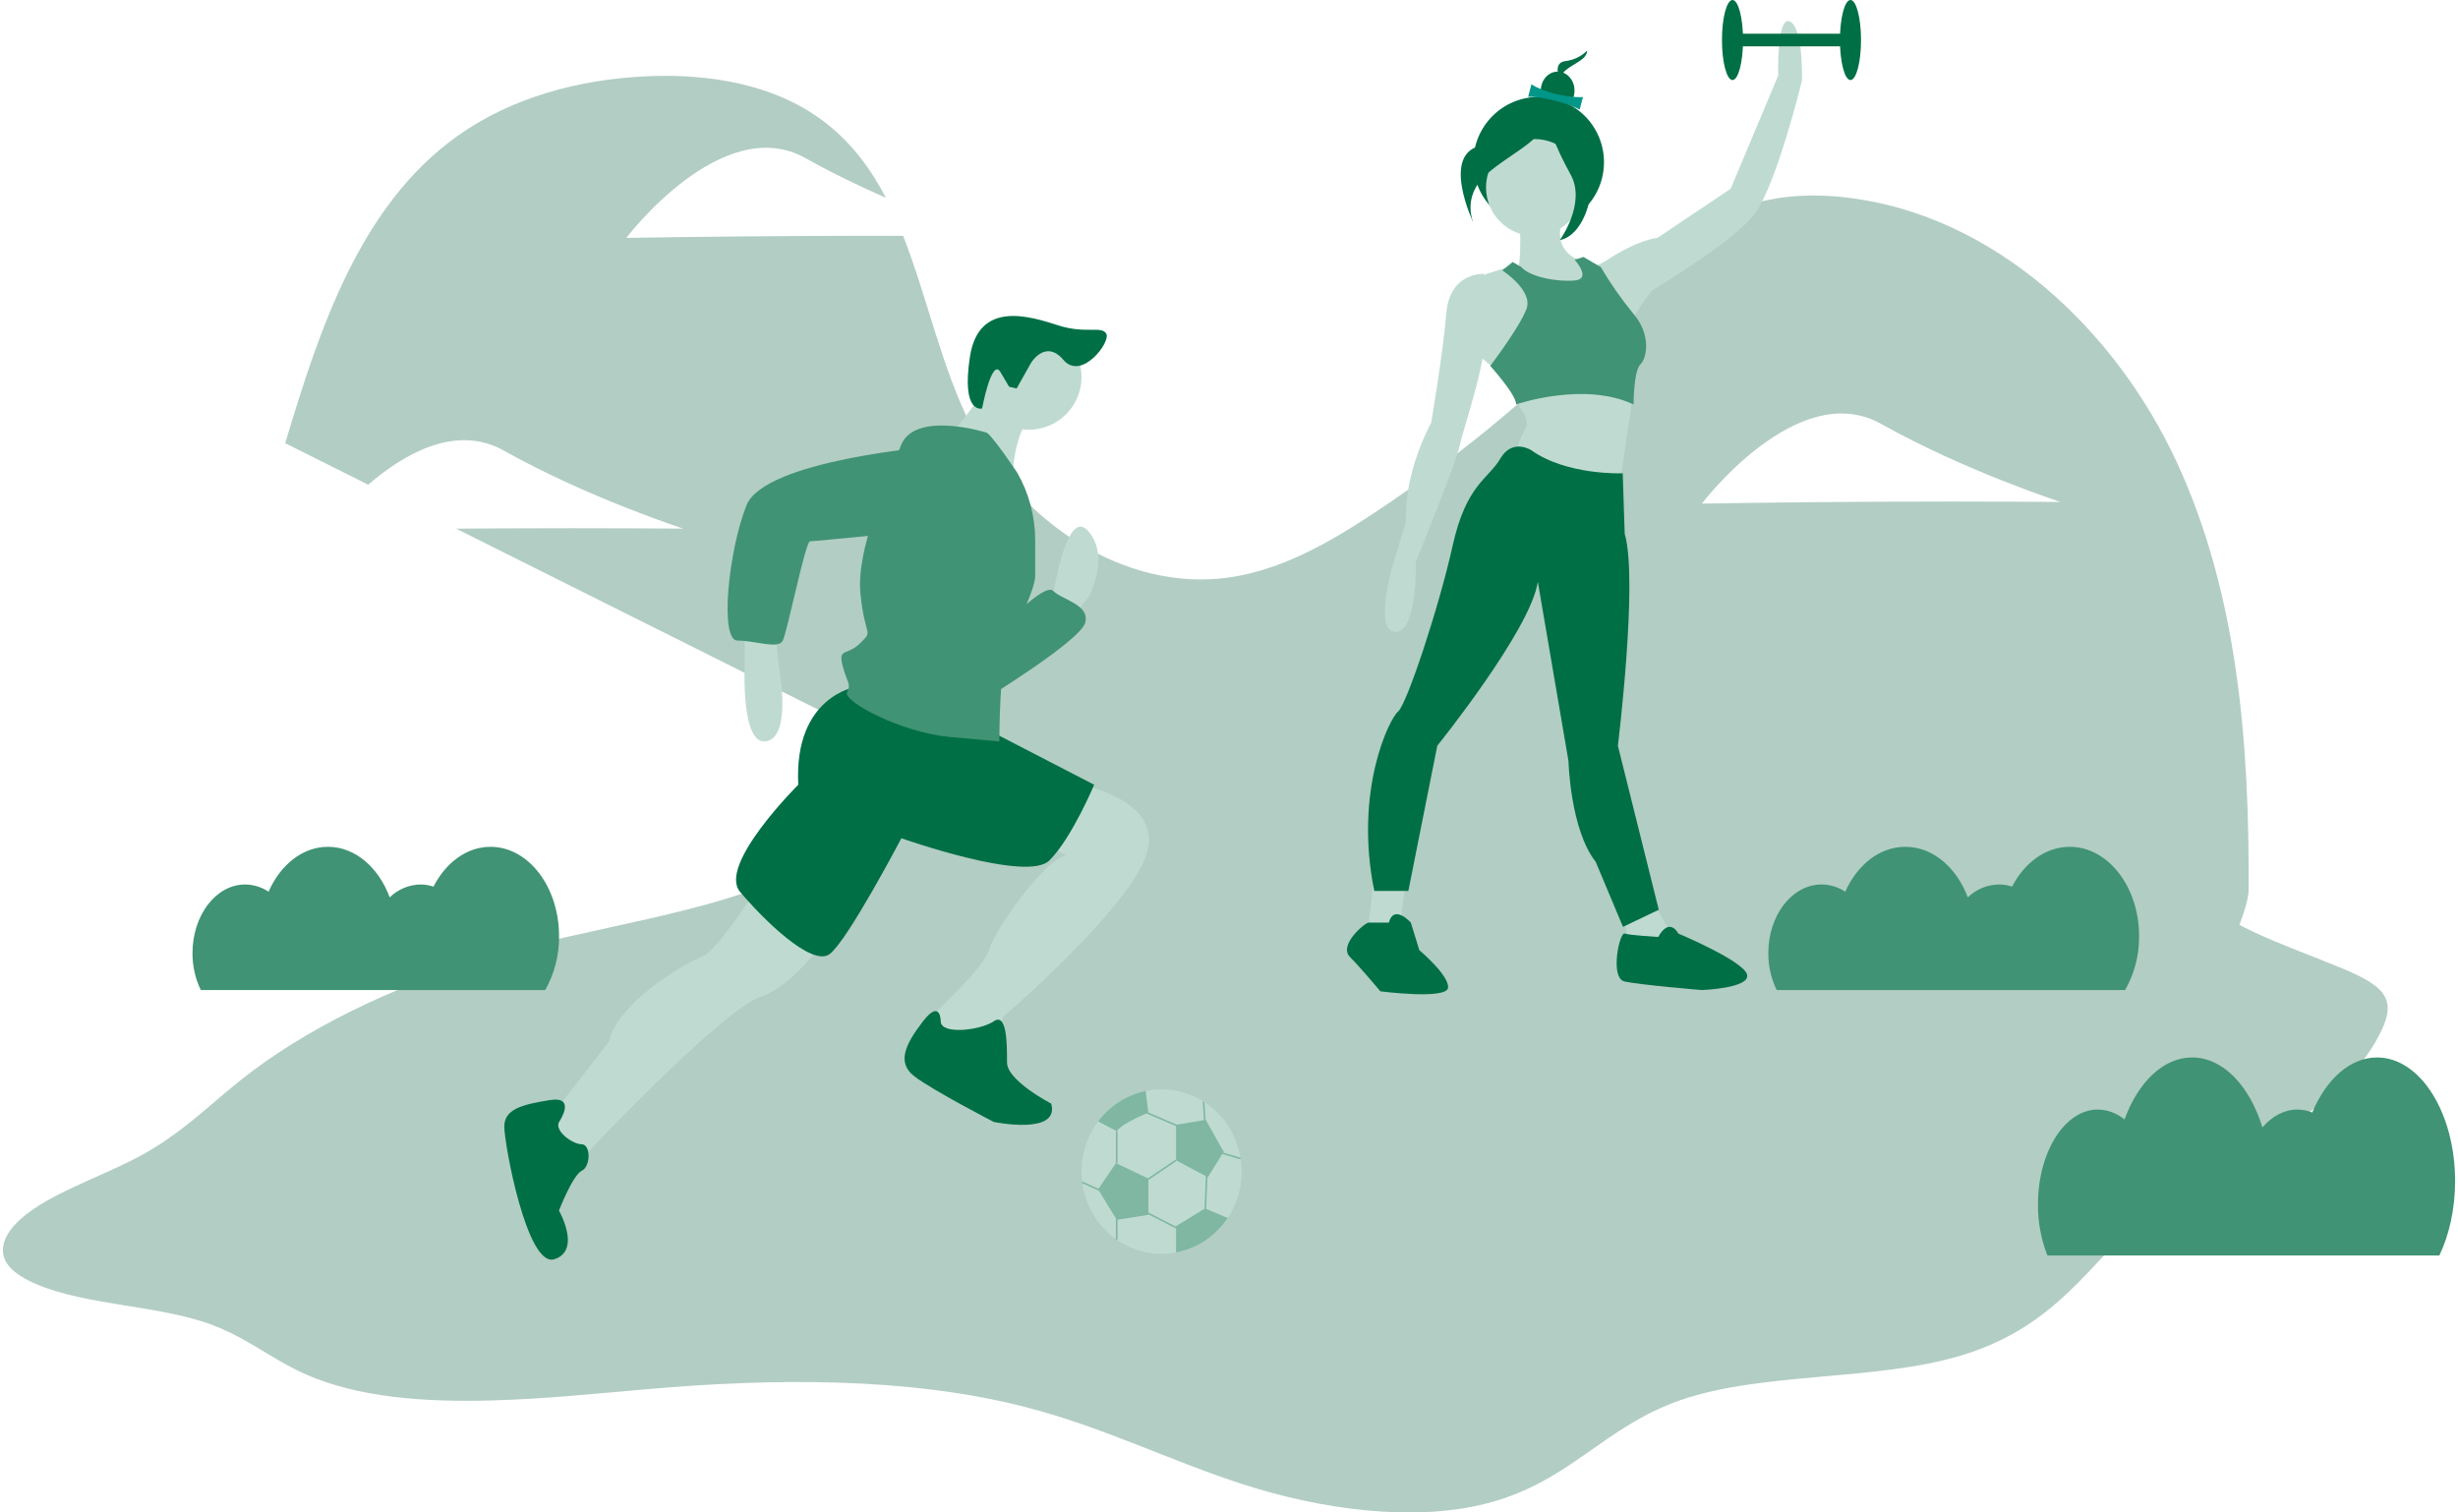 <svg width="429" height="264" viewBox="0 0 429 264" fill="none" xmlns="http://www.w3.org/2000/svg">
<path d="M6.367 224.161C15.085 227.869 27.559 227.822 36.775 231.16C37.975 231.602 39.114 232.09 40.185 232.62C44.836 234.88 48.51 237.762 53.395 239.906C62.549 243.928 73.99 244.776 85.892 244.448C94.883 244.194 104.123 243.259 112.802 242.494C134.905 240.551 158.633 240.335 179.106 245.637C192.756 249.174 204.032 254.922 217.04 259.117C230.048 263.313 246.602 265.87 259.877 262.321C274.128 258.512 279.949 249.026 293.292 244.4C307.613 239.436 327.438 241.092 342.315 236.593C361.217 230.877 365.849 217.576 378.925 208.321C385.203 203.877 393.482 200.364 400.162 196.094C407.59 191.336 412.91 185.726 415.738 179.668C416.693 177.602 417.343 175.344 415.825 173.332C414.509 171.597 411.764 170.284 409.001 169.122C398.738 164.813 385.983 160.986 382.344 154.318C378.987 148.166 383.531 140.048 373.688 136.344C367.764 134.113 359.789 135.01 353.057 136.195C339.172 138.639 325.698 141.948 311.159 142.993C300.753 143.737 289.383 143.089 280.142 140.462C276.425 139.423 273.085 138.027 270.293 136.345C265.92 133.678 262.244 130.024 255.755 129.489C252.943 129.257 250.123 129.699 247.529 130.272C237.749 132.434 229.908 136.454 220.685 139.209C217.531 140.157 214.153 140.883 210.632 141.369C203.642 142.319 196.273 142.149 190.405 139.92C186.967 138.613 184.2 136.658 180.174 136.031C173.362 134.962 166.762 136.525 160.847 139.05C153.525 142.175 147.235 146.785 142.818 149.762L142.374 150.058C136.653 153.855 128.842 156.476 120.403 158.641C111.308 160.99 101.517 162.804 92.83 165.017C92.013 165.225 91.208 165.436 90.413 165.652C84.2 167.336 78.262 169.288 72.656 171.488C64.746 174.588 57.526 178.158 51.13 182.133C47.886 184.148 44.865 186.264 42.082 188.471C41.266 189.12 40.465 189.776 39.68 190.438C35.095 194.278 30.828 198.255 24.925 201.516C24.495 201.747 24.061 201.979 23.63 202.21C16.352 205.971 7.169 208.887 2.639 213.728C0.585 215.933 -0.345 218.603 1.491 220.916C2.515 222.204 4.317 223.288 6.367 224.161Z" fill="#B2CDC4"/>
<path d="M428.494 206.152C428.494 194.238 422.4 184.58 414.883 184.58C410.158 184.58 405.997 188.397 403.557 194.19C402.732 193.85 401.848 193.674 400.956 193.672C398.68 193.672 396.577 194.828 394.861 196.786C392.661 189.563 387.996 184.58 382.597 184.58C377.549 184.58 373.146 188.939 370.796 195.41C369.49 194.317 367.845 193.703 366.138 193.672C360.369 193.672 355.692 201.084 355.692 210.228C355.668 213.276 356.227 216.301 357.338 219.142H425.749C427.471 215.529 428.494 211.03 428.494 206.152Z" fill="#409374"/>
<path d="M379.897 80.636C369.172 57.498 348.183 37.759 322.827 34.542C316.123 33.692 309.123 34.033 302.903 36.668C294.738 40.127 288.721 47.108 282.639 53.549C269.762 67.181 255.351 79.288 239.694 89.629C231.966 94.731 223.677 99.492 214.502 100.797C196.105 103.415 177.909 90.904 169.519 74.368C164.278 64.039 161.856 51.911 157.62 41.167C152.741 41.158 146.927 41.16 140.673 41.189C123.386 41.268 109.315 41.523 109.315 41.523C109.315 41.523 126.04 19.428 140.61 27.614C145.267 30.23 150.143 32.565 154.625 34.531C152.079 29.647 148.867 25.252 144.449 21.718C135.737 14.751 123.938 12.797 112.782 13.316C101.069 13.861 89.247 16.988 79.729 23.819C62.773 35.987 55.77 57.405 49.777 77.362L64.263 84.604C70.477 79.247 79.563 73.948 87.938 78.653C102.508 86.839 119.245 92.274 119.245 92.274C119.245 92.274 105.288 92.148 88.001 92.227C85.097 92.241 82.288 92.259 79.617 92.28L240.446 172.686C293.492 173.431 333.489 170.57 383.895 172.686C386.523 172.796 392.436 159.054 392.456 155.437C392.595 129.947 390.622 103.773 379.897 80.636ZM328.389 87.57C311.102 87.65 297.031 87.905 297.031 87.905C297.031 87.905 313.757 65.81 328.327 73.996C342.897 82.182 359.634 87.617 359.634 87.617C359.634 87.617 345.677 87.491 328.389 87.57L328.389 87.57Z" fill="#B2CDC4"/>
<path d="M373.341 163.416C373.341 154.798 367.925 147.811 361.243 147.811C357.043 147.811 353.344 150.572 351.175 154.762C350.43 154.515 349.649 154.388 348.863 154.388C346.83 154.422 344.889 155.229 343.446 156.641C341.49 151.416 337.344 147.811 332.545 147.811C328.057 147.811 324.143 150.964 322.055 155.645C320.83 154.835 319.39 154.398 317.914 154.388C312.786 154.388 308.629 159.75 308.629 166.364C308.614 168.596 309.114 170.801 310.092 172.813H370.901C372.532 169.944 373.373 166.705 373.341 163.416Z" fill="#409374"/>
<path d="M183.615 105.024C183.615 105.024 185.989 88.105 189.946 92.72C193.903 97.334 189.946 104.255 189.946 104.255L186.781 108.101L183.615 105.794V105.024Z" fill="#BFDBD1"/>
<path d="M174.244 110.243C174.244 110.243 182.226 101.567 183.822 103.145C185.419 104.722 190.208 105.511 189.41 108.666C188.611 111.82 171.85 122.073 171.85 122.073L174.244 110.243Z" fill="#409374"/>
<path d="M129.981 109.571V115.915C129.981 115.915 129.23 130.188 133.736 129.395C138.242 128.602 135.989 116.708 135.989 116.708L135.238 109.571H129.981Z" fill="#BFDBD1"/>
<path d="M132.027 155.165C132.027 155.165 125.007 166.135 122.667 166.919C120.327 167.702 107.848 174.754 106.288 181.807L95.369 195.912L100.829 202.964C100.829 202.964 125.787 176.322 132.806 173.971C139.826 171.62 146.845 159.866 146.845 159.866L132.027 155.165Z" fill="#BFDBD1"/>
<path d="M187.63 136.78C187.63 136.78 202.644 139.133 200.274 148.546C197.903 157.959 174.987 177.569 174.987 177.569L174.196 182.276L165.504 183.844L161.553 179.922L162.343 177.569C162.343 177.569 171.826 168.941 172.616 165.803C173.406 162.666 182.099 150.115 186.05 149.331L180.518 146.193L187.63 136.78Z" fill="#BFDBD1"/>
<path d="M97.556 195.878C97.556 195.878 100.736 191.248 95.966 192.02C91.196 192.792 88.016 193.563 88.016 196.65C88.016 199.736 91.991 221.342 96.761 219.799C101.531 218.255 97.556 211.311 97.556 211.311C97.556 211.311 99.941 205.138 101.531 204.366C103.121 203.594 103.121 199.736 101.531 199.736C99.941 199.736 96.761 197.421 97.556 195.878Z" fill="#006F46"/>
<path d="M164.186 178.265C164.186 178.265 164.186 174.272 161.1 178.265C158.014 182.258 156.471 185.453 159.557 187.849C162.643 190.245 173.443 195.835 173.443 195.835C173.443 195.835 185.014 198.231 183.472 192.64C183.472 192.64 175.757 188.647 175.757 185.453C175.757 182.258 175.757 176.668 173.443 178.265C171.129 179.862 164.186 180.661 164.186 178.265Z" fill="#006F46"/>
<path d="M149.494 119.867C149.494 119.867 138.538 121.422 139.321 136.978C139.321 136.978 125.235 150.979 129.148 155.646C133.06 160.313 141.668 168.869 144.798 166.535C147.928 164.202 157.319 146.312 157.319 146.312C157.319 146.312 179.23 154.09 183.143 150.201C187.055 146.312 190.968 136.978 190.968 136.978L171.405 126.867L149.494 119.867Z" fill="#006F46"/>
<path d="M179.569 75.008C184.646 75.008 188.761 70.893 188.761 65.816C188.761 60.739 184.646 56.624 179.569 56.624C174.492 56.624 170.377 60.739 170.377 65.816C170.377 70.893 174.492 75.008 179.569 75.008Z" fill="#BFDBD1"/>
<path d="M172.619 66.919C172.619 66.919 166.981 75.36 165.37 76.127C163.759 76.894 176.646 84.568 176.646 84.568C176.646 84.568 176.646 74.592 180.673 72.29L172.619 66.919Z" fill="#BFDBD1"/>
<path d="M172.072 75.48C172.072 75.48 159.56 71.57 157.214 77.825C154.869 84.08 149.395 95.807 150.177 103.626C150.959 111.444 152.523 109.88 150.177 112.226C147.831 114.571 146.267 113.008 147.049 116.135C147.831 119.262 148.613 119.262 147.831 120.826C147.049 122.39 157.214 127.862 165.816 128.644L174.417 129.426C174.417 129.426 174.417 115.353 175.981 112.226C177.545 109.098 180.673 102.844 180.673 100.498V94.292C180.673 90.162 179.595 86.102 177.545 82.516C177.545 82.516 172.853 75.48 172.072 75.48Z" fill="#409374"/>
<path d="M162.72 77.95C162.72 77.95 133.459 80.313 130.296 88.188C127.133 96.063 125.551 111.813 128.715 111.813C131.878 111.813 135.832 113.388 136.623 111.813C137.414 110.238 140.577 94.488 141.368 94.488C142.159 94.488 165.883 92.125 165.883 92.125C165.883 92.125 176.164 79.525 162.72 77.95Z" fill="#409374"/>
<path d="M179.926 63.38C179.926 63.38 182.447 59.115 185.6 62.82C188.752 66.525 193.88 59.716 193.093 58.263C192.305 56.81 189.525 58.329 184.761 56.813C179.997 55.297 170.82 52.209 169.283 62.282C167.746 72.356 171.407 71.3 171.407 71.3C171.407 71.3 173.085 62.373 174.601 64.938L176.117 67.502L177.433 67.817L179.926 63.38Z" fill="#006F46"/>
<path d="M268.549 39.71C274.844 39.71 279.947 34.607 279.947 28.312C279.947 22.017 274.844 16.914 268.549 16.914C262.254 16.914 257.15 22.017 257.15 28.312C257.15 34.607 262.254 39.71 268.549 39.71Z" fill="#006F46"/>
<path d="M265.189 36.769C265.189 36.769 265.766 47.258 264.613 47.258C263.46 47.258 271.818 52.212 271.818 52.212L277.005 49.298V45.802C277.005 45.802 270.089 44.928 272.971 37.352C275.853 29.777 265.189 36.769 265.189 36.769Z" fill="#BFDBD1"/>
<path d="M239.713 153.694L238.768 162.385L241.919 163.254L244.44 160.936L245.386 153.694H239.713Z" fill="#BFDBD1"/>
<path d="M282.891 158.351L284.296 164.173L288.233 166.931L292.451 164.479L287.67 155.9L282.891 158.351Z" fill="#BFDBD1"/>
<path d="M267.816 41.181C272.487 41.181 276.273 37.395 276.273 32.724C276.273 28.054 272.487 24.268 267.816 24.268C263.146 24.268 259.359 28.054 259.359 32.724C259.359 37.395 263.146 41.181 267.816 41.181Z" fill="#BFDBD1"/>
<path d="M262.311 64.713L260.255 63.809C260.255 63.809 256.731 61.699 256.437 57.48C256.143 53.261 259.374 47.836 259.374 47.836L264.074 46.329L269.596 50.94L269.655 58.384L262.311 64.713Z" fill="#BFDBD1"/>
<path d="M260.093 48.399L258.914 47.801C258.914 47.801 253.016 47.502 252.427 54.68C251.837 61.857 249.773 73.82 249.773 73.82C249.773 73.82 245.055 82.194 245.35 91.166L242.991 98.942C242.991 98.942 239.747 110.306 243.58 110.306C247.414 110.306 247.119 98.044 247.119 98.044C247.119 98.044 254.196 80.699 254.786 77.708C255.375 74.717 260.388 60.661 258.914 56.773C257.439 52.885 260.093 48.399 260.093 48.399Z" fill="#BFDBD1"/>
<path d="M265.089 67.655V70.89C265.089 70.89 267.138 73.244 266.26 74.714C265.382 76.185 264.504 79.127 264.504 79.127L268.602 85.598L282.359 86.775L285.094 68.355L265.089 67.655Z" fill="#BFDBD1"/>
<path d="M277.742 46.809L280.114 45.63C280.114 45.63 285.153 42.092 289.303 41.503L302.049 32.953L310.349 13.202C310.349 13.202 310.053 2.589 312.424 3.768C314.796 4.947 314.499 14.086 314.499 14.086C314.499 14.086 310.053 32.364 306.199 37.376C302.346 42.387 288.414 50.642 288.414 50.642C288.414 50.642 284.56 55.064 284.856 57.127C285.153 59.191 277.742 46.809 277.742 46.809Z" fill="#BFDBD1"/>
<path d="M267.208 78.556C267.208 78.556 263.937 76.468 261.856 80.047C259.775 83.627 255.909 84.522 253.531 95.261C251.152 106 245.503 123.003 244.016 124.196C242.529 125.39 236.285 137.919 239.853 155.519H245.8L250.855 130.163C250.855 130.163 267.208 109.878 268.398 101.525L273.75 132.847C273.75 132.847 274.047 144.78 278.507 150.447L283.264 161.783L289.509 158.8L282.372 130.163C282.372 130.163 285.94 101.227 283.562 93.173L283.22 82.613C283.22 82.613 273.452 83.03 267.208 78.556Z" fill="#006F46"/>
<path d="M242.399 161.042H238.858C238.268 161.042 233.545 164.941 235.611 167.04C237.677 169.139 240.924 173.037 240.924 173.037C240.924 173.037 252.434 174.524 252.729 172.425C253.024 170.326 247.712 165.84 247.712 165.84L246.236 161.042C246.236 161.042 243.285 157.744 242.399 161.042Z" fill="#006F46"/>
<path d="M289.403 163.548C289.403 163.548 284.425 163.249 283.546 162.95C282.668 162.651 280.911 170.721 283.546 171.319C286.182 171.917 297.016 172.813 297.016 172.813C297.016 172.813 305.508 172.514 304.922 170.123C304.336 167.732 292.916 162.95 292.916 162.95C292.916 162.95 291.452 159.961 289.403 163.548Z" fill="#006F46"/>
<path d="M265.519 46.613L264.012 45.735L262.203 47.198C262.203 47.198 267.629 50.708 266.423 53.925C265.217 57.142 260.094 63.869 260.094 63.869C260.094 63.869 264.615 68.841 264.615 70.596C264.615 70.596 276.369 66.501 285.109 70.596C285.109 70.596 285.109 64.746 286.315 63.577C287.52 62.407 288.123 58.312 285.109 54.802C282.986 52.22 281.071 49.482 279.383 46.613L276.369 44.858L274.817 45.336C274.817 45.336 277.876 48.66 274.862 48.953C271.848 49.245 267.026 48.368 265.519 46.613Z" fill="#409374"/>
<path d="M277.007 8.825C276.01 9.846 274.644 10.503 273.161 10.674C270.597 11.01 272.612 14.708 272.612 14.708C272.612 14.708 271.879 13.363 273.344 12.186C274.809 11.01 277.007 10.338 277.007 8.825Z" fill="#006F46"/>
<path d="M271.861 19.12C273.486 19.12 274.803 17.638 274.803 15.811C274.803 13.983 273.486 12.502 271.861 12.502C270.237 12.502 268.92 13.983 268.92 15.811C268.92 17.638 270.237 19.12 271.861 19.12Z" fill="#006F46"/>
<path d="M275.701 19.12C273.228 17.831 268.973 16.817 266.713 16.889L267.285 14.707C269.286 16.064 273.518 17.097 276.273 16.938L275.701 19.12Z" fill="#009688"/>
<path d="M270.388 19.12C270.388 19.12 266.542 24.225 258.851 25.36C251.159 26.494 257.202 38.975 257.202 38.975C257.202 38.975 255.005 34.437 259.4 30.465C263.795 26.494 270.388 24.225 270.388 19.12Z" fill="#006F46"/>
<path d="M270.6 19.12C270.6 19.12 272.785 26.904 276.061 28.016C279.338 29.128 277.7 40.804 272.239 41.916C272.239 41.916 276.88 35.522 274.15 30.518C271.419 25.514 269.781 21.622 270.6 19.12Z" fill="#006F46"/>
<path d="M323.337 5.883H302.746V8.089H323.337V5.883Z" fill="#006F46"/>
<path d="M322.969 13.972C323.985 13.972 324.808 10.844 324.808 6.986C324.808 3.128 323.985 0 322.969 0C321.954 0 321.131 3.128 321.131 6.986C321.131 10.844 321.954 13.972 322.969 13.972Z" fill="#006F46"/>
<path d="M302.378 13.972C303.393 13.972 304.216 10.844 304.216 6.986C304.216 3.128 303.393 0 302.378 0C301.362 0 300.539 3.128 300.539 6.986C300.539 10.844 301.362 13.972 302.378 13.972Z" fill="#006F46"/>
<path d="M97.575 163.416C97.575 154.798 92.219 147.811 85.614 147.811C81.462 147.811 77.805 150.572 75.66 154.762C74.924 154.515 74.152 154.388 73.375 154.388C71.365 154.422 69.445 155.229 68.019 156.641C66.086 151.416 61.986 147.811 57.242 147.811C52.805 147.811 48.936 150.964 46.871 155.645C45.66 154.835 44.236 154.398 42.777 154.388C37.708 154.388 33.598 159.75 33.598 166.364C33.583 168.596 34.078 170.801 35.044 172.813H95.162C96.774 169.944 97.606 166.705 97.575 163.416Z" fill="#409374"/>
<path d="M188.764 204.504C188.764 207.906 189.94 211.198 192.082 213.792C194.223 216.386 197.191 218.114 200.457 218.669C203.723 219.224 207.074 218.569 209.914 216.822C212.754 215.074 214.898 212.346 215.964 209.126C217.03 205.905 216.948 202.4 215.735 199.234C214.521 196.069 212.253 193.45 209.336 191.843C206.418 190.236 203.041 189.746 199.804 190.459C196.568 191.173 193.683 193.045 191.664 195.741C189.783 198.253 188.763 201.334 188.764 204.504Z" fill="#BFDBD1"/>
<path d="M194.902 197.447V203.016" stroke="#7FB7A2" stroke-width="0.284" stroke-miterlimit="10"/>
<path d="M205.258 202.523L199.6 206.362" stroke="#7FB7A2" stroke-width="0.284" stroke-miterlimit="10"/>
<path d="M199.6 193.982L206.221 196.831" stroke="#7FB7A2" stroke-width="0.284" stroke-miterlimit="10"/>
<path d="M210.678 203.514L210.318 212.178" stroke="#7FB7A2" stroke-width="0.284" stroke-miterlimit="10"/>
<path d="M206.222 214.779L198.756 210.94" stroke="#7FB7A2" stroke-width="0.284" stroke-miterlimit="10"/>
<path d="M194.902 211.562V216.401" stroke="#7FB7A2" stroke-width="0.284" stroke-miterlimit="10"/>
<path d="M192.131 207.846L188.875 206.362" stroke="#7FB7A2" stroke-width="0.284" stroke-miterlimit="10"/>
<path d="M210.315 196.333L210.066 192.285" stroke="#7FB7A2" stroke-width="0.284" stroke-miterlimit="10"/>
<path d="M212.486 201.04L216.526 202.225" stroke="#7FB7A2" stroke-width="0.284" stroke-miterlimit="10"/>
<path d="M213.569 201.039L210.438 195.465L205.26 196.333V202.523L210.803 205.494L213.569 201.039Z" fill="#7FB7A2"/>
<path d="M191.66 195.74L194.888 197.446C195.972 195.963 200.422 194.228 200.422 194.228L199.96 190.437C196.662 191.118 193.714 193.002 191.66 195.74Z" fill="#7FB7A2"/>
<path d="M200.441 205.741L194.783 203.016L191.652 207.599L194.903 212.922L200.441 212.054V205.741Z" fill="#7FB7A2"/>
<path d="M205.26 214.022V218.614C207.073 218.272 208.802 217.564 210.348 216.532C211.893 215.5 213.225 214.163 214.266 212.6L210.318 210.936L205.26 214.022Z" fill="#7FB7A2"/>
</svg>
